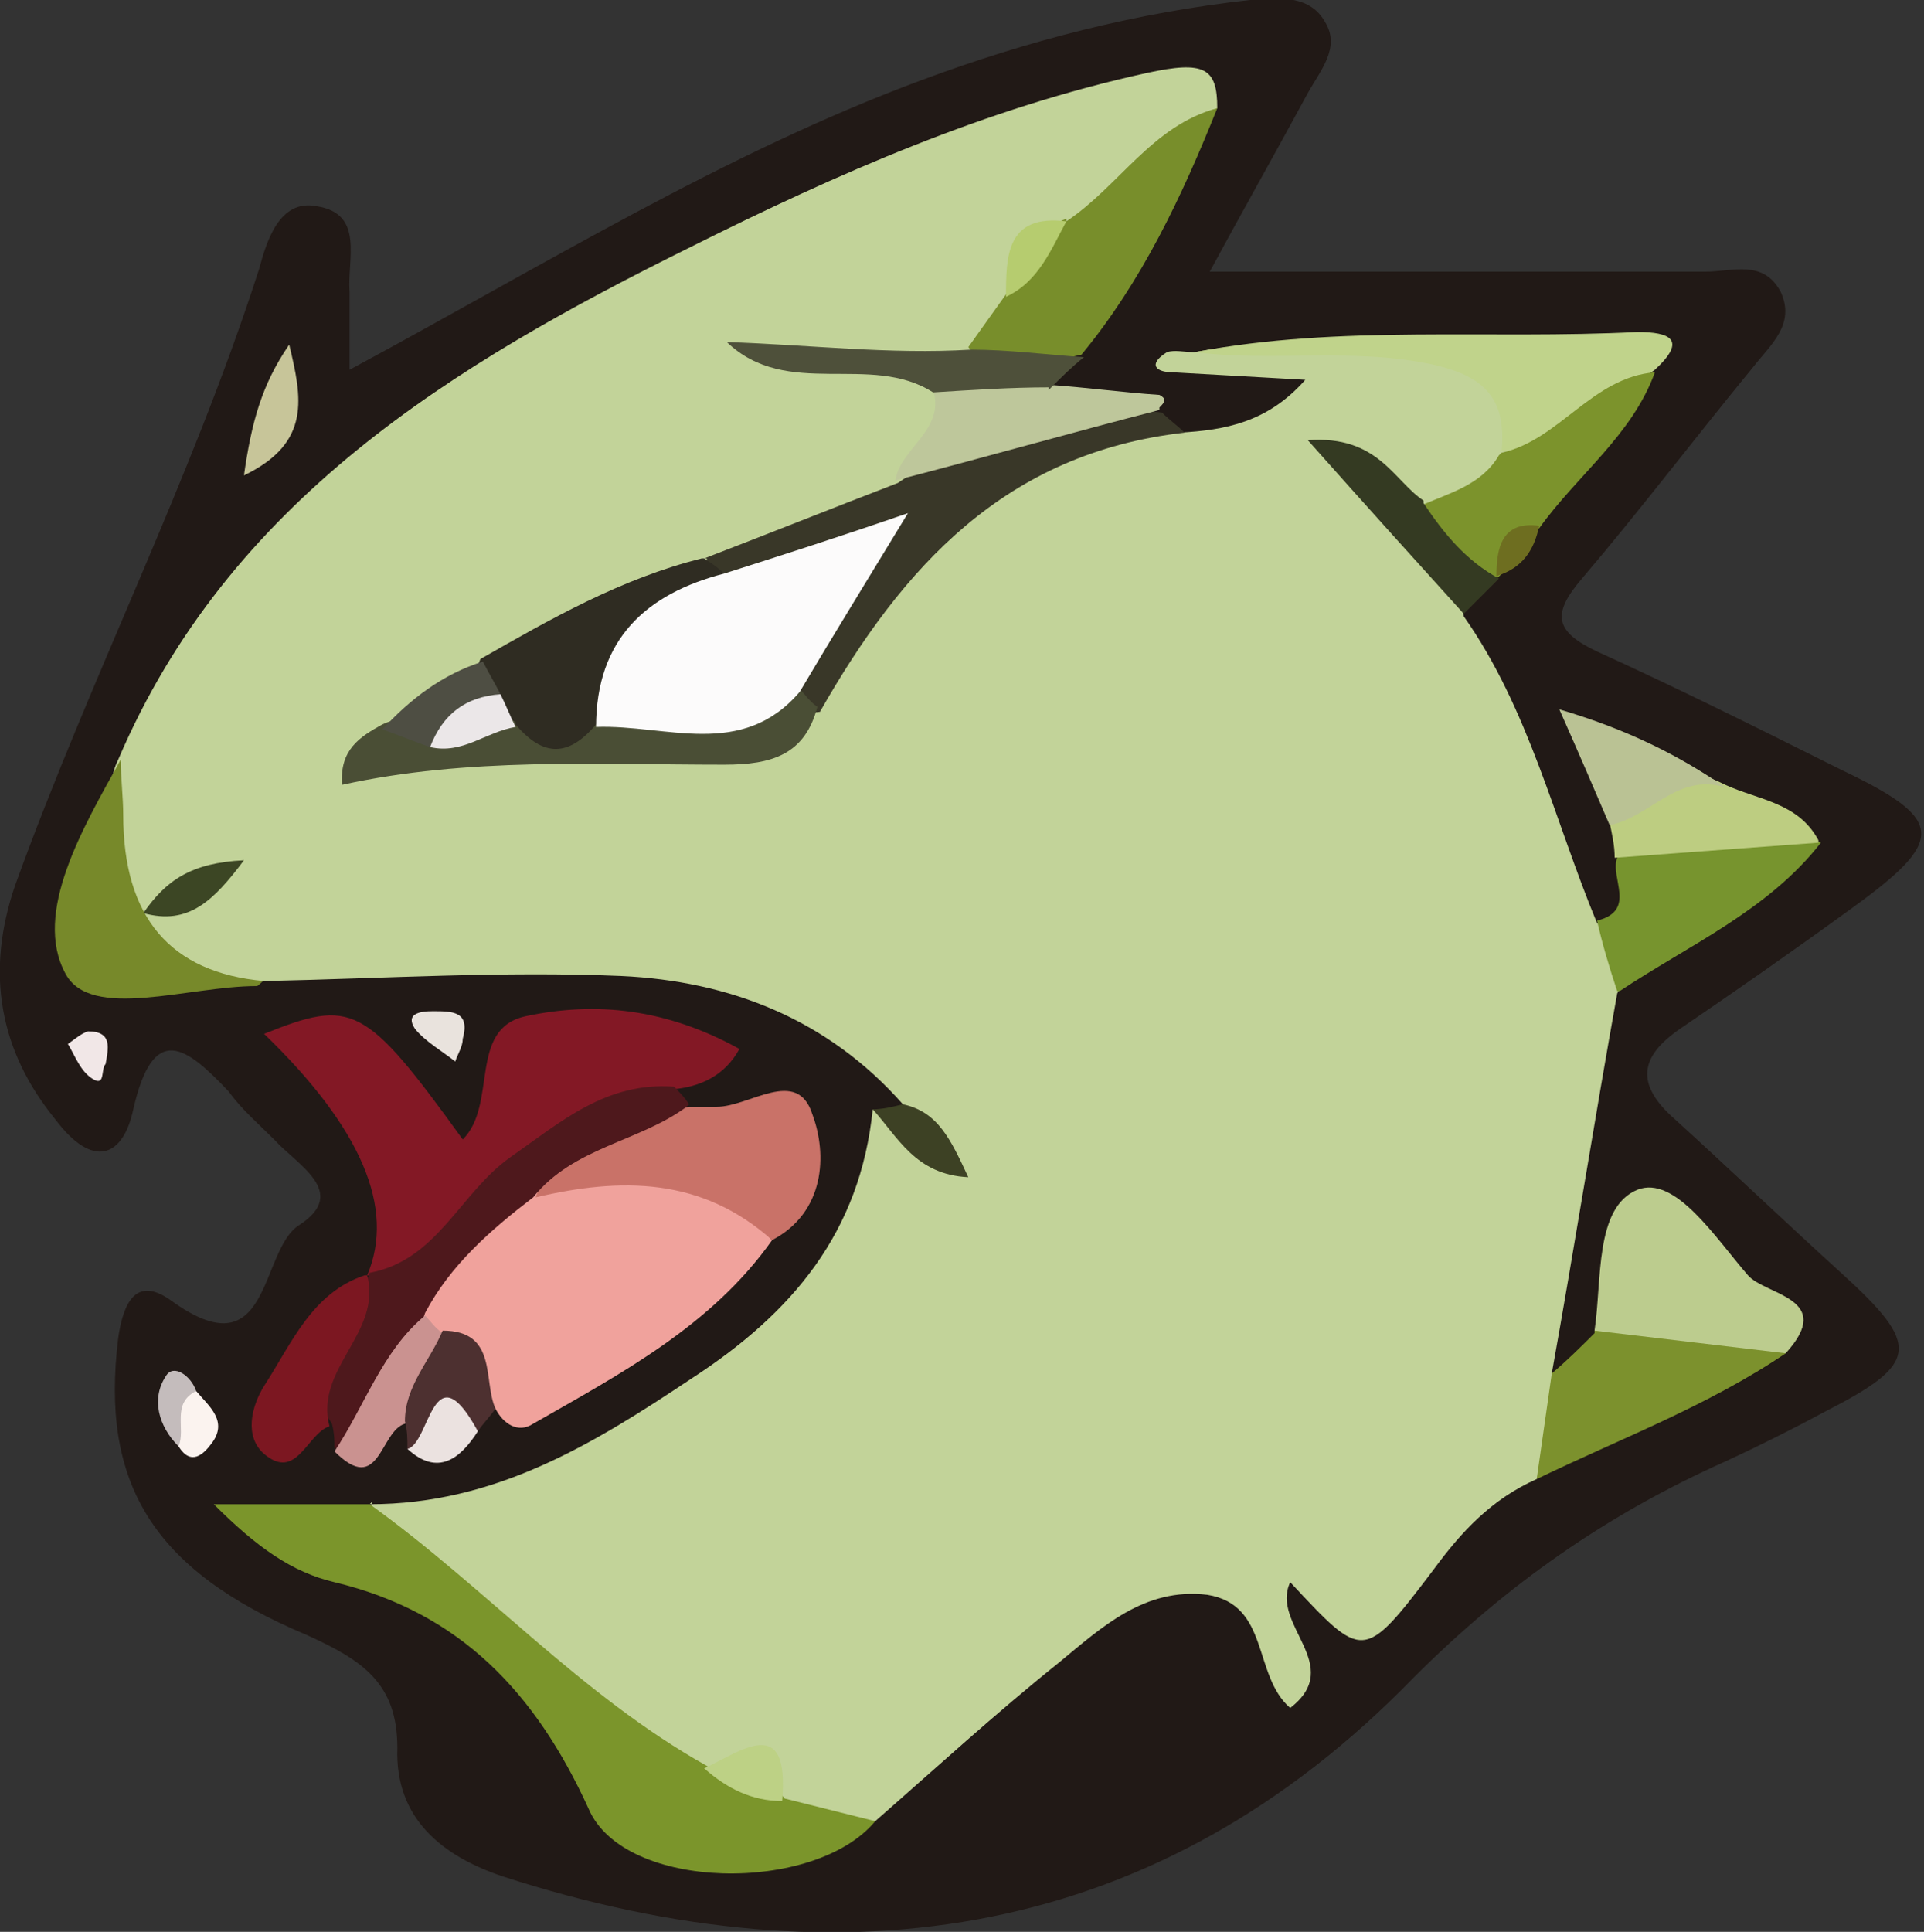 <?xml version="1.0" encoding="UTF-8"?>
<svg id="Capa_2" data-name="Capa 2" xmlns="http://www.w3.org/2000/svg" viewBox="0 0 76.5 76.8">
  <rect x="0" y="0" width="76.5" height="76.8" fill="#333333" stroke="none"/>
  <defs>
    <style>
      .cls-1 {
        fill: #bdcd81;
      }

      .cls-2 {
        fill: #3c4624;
      }

      .cls-3 {
        fill: #bccc8e;
      }

      .cls-4 {
        fill: #ebe2e0;
      }

      .cls-5 {
        fill: #77942e;
      }

      .cls-6 {
        fill: #211916;
      }

      .cls-7 {
        fill: #bac294;
      }

      .cls-8 {
        fill: #6e6e20;
      }

      .cls-9 {
        fill: #4a4e35;
      }

      .cls-10 {
        fill: #4d3030;
      }

      .cls-11 {
        fill: #f1e7e7;
      }

      .cls-12 {
        fill: #c2d399;
      }

      .cls-13 {
        fill: #4e4e43;
      }

      .cls-14 {
        fill: #c7c599;
      }

      .cls-15 {
        fill: #77892a;
      }

      .cls-16 {
        fill: #f0a29c;
      }

      .cls-17 {
        fill: #bdd185;
      }

      .cls-18 {
        fill: #fbf3ef;
      }

      .cls-19 {
        fill: #c4bcbc;
      }

      .cls-20 {
        fill: #393728;
      }

      .cls-21 {
        fill: #7c1721;
      }

      .cls-22 {
        fill: #3d4124;
      }

      .cls-23 {
        fill: #4e181c;
      }

      .cls-24 {
        fill: #4e503a;
      }

      .cls-25 {
        fill: #b6cc6f;
      }

      .cls-26 {
        fill: #831825;
      }

      .cls-27 {
        fill: #788e2b;
      }

      .cls-28 {
        fill: #ca9290;
      }

      .cls-29 {
        fill: #7c932c;
      }

      .cls-30 {
        fill: #2f2c22;
      }

      .cls-31 {
        fill: #7b952b;
      }

      .cls-32 {
        fill: #fcfbfb;
      }

      .cls-33 {
        fill: #bec79b;
      }

      .cls-34 {
        fill: #c97268;
      }

      .cls-35 {
        fill: #343a22;
      }

      .cls-36 {
        fill: #c0d38b;
      }

      .cls-37 {
        fill: #7c912d;
      }

      .cls-38 {
        fill: #e9e3dd;
      }

      .cls-39 {
        fill: #ebe7e8;
      }
    </style>
  </defs>
  <g id="Capa_1-2" data-name="Capa 1">
    <g>
      <path class="cls-6" d="M13.9,14.7c7.8-4.2,14.9-8.6,22.7-11.5C40.9,1.6,45.2,.5,49.7,0c1.2-.1,2.4-.2,3,.9,.6,1-.2,1.9-.7,2.8-1.3,2.4-2.6,4.7-3.9,7.1,6.8,0,13.3,0,19.7,0,1.1,0,2.3-.5,3,.8,.6,1.3-.4,2.1-1.1,3-2.3,2.8-4.5,5.7-6.8,8.4-1.2,1.4-1.1,2.1,.6,2.9,3.3,1.5,6.5,3.1,9.7,4.7,4.2,2,4.2,2.8,.3,5.6-2.2,1.6-4.5,3.2-6.7,4.7-1.6,1.1-1.8,2.2-.2,3.6,2.2,2,4.4,4.1,6.6,6.1,3.2,2.9,3.1,3.6-.6,5.5-1.3,.7-2.7,1.4-4,2-4.7,2.1-8.7,4.9-12.4,8.6-10.1,10.4-22.6,12.3-36.2,7.9-2.4-.8-4.3-2.3-4.2-5.1,0-2.6-1.4-3.5-3.6-4.5-6.2-2.6-8.2-6.1-7.5-11.8,.2-1.4,.7-2.5,2.1-1.5,4,2.9,3.5-2,5.1-3,2-1.3-.1-2.4-1-3.4-.6-.6-1.3-1.2-1.8-1.9-1.7-1.8-3-2.8-3.8,.7-.4,1.9-1.6,2.4-3.1,.4C0,41.8-.6,38.7,.6,35.2,3.6,26.9,7.6,19.1,10.3,10.7c.3-1.1,.8-2.8,2.3-2.5,1.9,.3,1.2,2.1,1.3,3.4,0,.9,0,1.7,0,3.1Z"/>
      <path class="cls-12" d="M14.7,59.8c5,0,8.9-2.4,12.8-5,4-2.6,6.7-5.8,7.2-10.7,.2,.1,.4,.3,.7,.3,.3,0,.5,.6,.8,.1,0,0-.2-.4-.3-.6-3-3.4-6.9-4.9-11.2-5.1-4.7-.2-9.4,.1-14.2,.2q-7.3,.3-6.1-7c0-.6,0-1.2,.3-1.8,4.4-10.3,13.3-15.7,22.8-20.4,5.8-2.9,11.7-5.5,18.1-6.9,2.3-.5,2.8-.2,2.8,1.4-1.8,1.8-3.4,3.9-5.8,5.1-1.6,.3-1.7,1.7-2,2.9-.4,1-1.1,1.8-2.2,2.3-2.1,0-4.1-.2-5.9-.1,1.5,.5,3.6-.9,5.1,1,.5,1.8-.5,2.9-1.6,4.1-2.3,1.6-5.1,2.2-7.6,3.4-3,1.1-5.9,2.4-8.7,3.9-1.3,.8-2.6,1.5-3.7,2.6,4.3,.5,8.5,.1,12.7,.2,1.4,0,2.3-.8,3-1.9,.9-1.3,2-2.6,2.7-4,2.6-5.2,7.1-6.7,12.5-6.6,1.8-.1,3.5-.4,5-2.1-1.8-.1-3.5-.2-5.3-.3-.6,0-1-.3-.2-.8,.3-.1,.7,0,1.1,0,3.3-.6,6.6-.4,10,0,2,.2,3,1,2.9,3-.2,1.9-1.4,2.9-3.1,3.5-.9,.2-1.7-.1-2.4-.7,1.4,1.3,2.9,2.6,3.3,4.7,2.6,3.7,3.6,8.1,5.3,12.2,1.3,.6,1.4,1.6,.8,2.8-.9,5-1.7,10.1-2.6,15.1,1.7,1.7,.3,2.9-.6,4.2-1.8,.8-3,2.1-4.1,3.6-2.8,3.7-2.8,3.6-5.7,.5-.8,1.7,2.2,3.3,0,5-1.5-1.3-.8-4.1-3.3-4.5-2.5-.3-4.2,1.3-5.9,2.7-2.5,2-4.9,4.2-7.3,6.3-1.3,.5-2.5,.3-3.6-.4-.7-1.3-1.8-1.5-3.2-1.1-1.8-.2-3.2-1.2-4.4-2.5-2.1-2.2-4.4-4.2-7.1-5.8-1-.6-2.2-1.3-1.7-2.9Z"/>
      <path class="cls-31" d="M14.7,59.8c4.6,3.3,8.4,7.6,13.4,10.4,1,.6,2.3,.3,3.1,1.3,1.2,.3,2.4,.6,3.6,.9-2.4,2.9-10,2.8-11.4-.5-2.1-4.6-5.1-7.8-10.1-9-1.7-.4-3.1-1.4-4.8-3.1h6.2Z"/>
      <path class="cls-16" d="M30.7,49.3c-2.4,3.4-6,5.3-9.5,7.3-.6,.4-1.2,0-1.5-.6-1.1-.7-1.5-2-2.6-2.7-.4-.4-.6-.9-.6-1.4,.9-2.5,2.8-4,5.1-5.1,3.5-1,6.9-1.6,9,2.4Z"/>
      <path class="cls-26" d="M14.6,50.7q1.7-4-4.1-9.6c3.5-1.4,4-1.2,7.9,4.2,1.4-1.4,.2-4.4,2.5-4.9,2.8-.6,5.6-.3,8.5,1.3-.6,1.1-1.6,1.5-2.6,1.6-3.3,1.9-6.7,3.6-9.2,6.7-.7,.9-1.7,1.6-2.9,.7Z"/>
      <path class="cls-34" d="M30.7,49.3c-2.8-2.5-6-2.5-9.4-1.7,1-3,3.6-3.2,6.1-3.6,.4,0,.7,0,1.1,0,1.3,0,3.2-1.6,3.8,.3,.6,1.6,.5,3.9-1.6,5Z"/>
      <path class="cls-20" d="M28,22.2c2.6-1,5.1-2,7.7-3,3.2-2.2,6.6-3.3,10.5-2.8,.3,.3,.6,.5,.9,.8-7.1,.8-11.2,5.3-14.5,11.1-.7,.1-.9-.3-1-.9,0-1.9,1.5-3.1,2.3-5-1.8,0-3.2,1.2-4.8,.9-.5-.2-.9-.6-1-1.1Z"/>
      <path class="cls-27" d="M42.4,8.8c2.1-1.4,3.4-3.8,6-4.5-1.4,3.5-3,6.9-5.4,9.8-1.5,.3-3.1,1.4-4.5-.3,.5-.7,1-1.4,1.5-2.1,.8-1,.9-2.5,2.4-3Z"/>
      <path class="cls-3" d="M63.4,52.9c.3-2,0-4.9,1.7-5.6,1.5-.6,3.1,1.9,4.4,3.4,.7,.8,3.5,.9,1.5,3.1-2.7,.7-5.3,.9-7.6-.9Z"/>
      <path class="cls-23" d="M27.3,44c-1.9,1.4-4.5,1.6-6.1,3.6-1.7,1.3-3.3,2.7-4.3,4.6-.7,2.1-1.2,4.4-3.6,5.4,0-.3,0-.6-.1-1-1.8-2.6,.9-4,1.5-6,0,0,0,0,0,0,2.7-.5,3.6-3.2,5.6-4.6,2-1.4,3.8-3,6.5-2.8,.2,.2,.4,.4,.6,.7Z"/>
      <path class="cls-36" d="M59.7,18c.2-2-.5-3-2.7-3.5-3.2-.7-6.4-.1-9.5-.5,5.8-1.1,11.7-.5,17.6-.8,1.3,0,2,.3,.7,1.5-1.9,1.3-3.2,3.9-6.1,3.2Z"/>
      <path class="cls-37" d="M63.4,52.9c2.5,.3,5.1,.6,7.6,.9-3.1,2.1-6.6,3.4-9.9,5,.2-1.4,.4-2.8,.6-4.2,.6-.5,1.2-1.1,1.7-1.6Z"/>
      <path class="cls-5" d="M64.3,39.4c-.3-.9-.6-1.9-.8-2.8,1.6-.4,.5-1.7,.8-2.5,2.6-1.6,5.3-1.9,8.1-.6-2.1,2.7-5.3,4.1-8,5.9Z"/>
      <path class="cls-29" d="M59.7,18c2.3-.5,3.6-3,6.1-3.2-.9,2.5-3.1,4.1-4.6,6.2-1,.3-1,1.5-1.7,2h0c-2,.1-3.1-.8-3-2.9,1.1-.5,2.4-.8,3.1-2Z"/>
      <path class="cls-15" d="M4.8,30.2c0,.7,.1,1.5,.1,2.2q0,6.1,5.6,6.6c-.1,0-.2,.2-.3,.2-2.7,0-6.6,1.4-7.6-.5-1.3-2.4,.7-5.8,2.2-8.5Z"/>
      <path class="cls-33" d="M46.1,16.3c-3.5,.9-7,1.9-10.5,2.8,.2-1.3,2-2,1.5-3.6,1.5-1.1,3-1,4.6-.2,1.5,.1,2.9,.3,4.4,.4,0,0,.2,.1,.2,.2,0,.1-.1,.2-.2,.3Z"/>
      <path class="cls-21" d="M14.6,50.7c.6,2.3-2.1,3.7-1.5,6-.9,.3-1.3,2.2-2.6,1.1-.8-.7-.5-1.9,0-2.7,1.1-1.7,1.9-3.7,4-4.4Z"/>
      <path class="cls-1" d="M72.3,33.5c-2.7,.2-5.4,.4-8.1,.6,0-.5-.1-.9-.2-1.4,1-2.1,2.6-2.5,4.6-1.5,1.3,.6,2.9,.7,3.7,2.2Z"/>
      <path class="cls-24" d="M41.7,15.4c-1.5,0-3,.1-4.6,.2-2.5-1.6-5.8,.3-8.2-2,3.2,.1,6.5,.5,9.7,.3,1.5,0,3,.2,4.5,.3-.5,.4-.9,.8-1.4,1.3Z"/>
      <path class="cls-35" d="M56.6,20c.8,1.2,1.7,2.3,3,3-.5,.5-1,1-1.4,1.4-1.9-2.1-3.8-4.2-6.2-6.9,2.8-.2,3.4,1.6,4.6,2.4Z"/>
      <path class="cls-7" d="M68.6,31.3c-1.9-.6-3,1.2-4.6,1.5-.6-1.4-1.2-2.8-2-4.6,2.7,.8,4.7,1.8,6.6,3.1Z"/>
      <path class="cls-28" d="M13.3,57.7c1.2-1.8,1.9-4,3.6-5.4,.2,.2,.4,.5,.7,.7,.7,1.7-.2,2.7-1.5,3.6-1,.3-1,2.9-2.8,1.1Z"/>
      <path class="cls-10" d="M16.1,56.5c0-1.4,1-2.4,1.5-3.6,2.2,0,1.6,2,2.1,3.1-.2,.3-.5,.6-.7,.9-1.4-1.8-1.7,1.3-2.8,.7,0-.4,0-.7-.1-1.1Z"/>
      <path class="cls-14" d="M9.7,18.9c.3-2.1,.7-3.6,1.8-5.2,.5,2.1,.9,3.9-1.8,5.2Z"/>
      <path class="cls-22" d="M35.9,43.9c1.4,.3,1.9,1.4,2.6,2.9-2.1-.1-2.8-1.6-3.8-2.7,.4,0,.8-.1,1.2-.2Z"/>
      <path class="cls-4" d="M16.2,57.6c.9-.2,1-4,2.8-.7-.7,1.1-1.6,1.8-2.8,.7Z"/>
      <path class="cls-38" d="M17.2,40.2c.8,0,1.5,0,1.2,1.1,0,.3-.2,.6-.3,.9-.5-.4-1.2-.8-1.6-1.3-.4-.6,.2-.7,.7-.7Z"/>
      <path class="cls-18" d="M7.8,55.3c.5,.6,1.3,1.2,.6,2.1-.3,.4-.8,.9-1.3,.1-.3-.9-1.1-2,.7-2.2Z"/>
      <path class="cls-19" d="M7.8,55.3c-1,.5-.4,1.5-.7,2.2-.8-.8-1.1-1.9-.5-2.8,.3-.5,1,0,1.2,.6Z"/>
      <path class="cls-8" d="M59.5,22.9c0-1.1,.2-2.2,1.7-2-.2,1-.7,1.7-1.7,2Z"/>
      <path class="cls-11" d="M4.2,42.3c-.2,.2,0,.9-.5,.6-.5-.3-.7-.9-1-1.4,.3-.2,.5-.4,.8-.5,1,0,.8,.7,.7,1.3Z"/>
      <path class="cls-30" d="M28,22.2c.3,.2,.6,.4,.9,.7-2.1,1.8-3.9,3.9-4.7,6.6-1.1,1-2.3,.8-3.6,.4-.6-.4-1-1-1.3-1.7-.3-.6-.5-1.3-.2-2,2.8-1.6,5.6-3.2,8.8-4Z"/>
      <path class="cls-9" d="M20.5,28.8c1.1,1.3,2.1,1.3,3.2,0,2.6-1.3,5.4-1,8.1-1.4,.2,.2,.4,.5,.7,.7-.5,1.9-1.8,2.3-3.7,2.3-5.1,0-10.2-.3-15.2,.8-.1-1.4,.7-1.9,1.6-2.4,.6-.3,1.3-.2,1.9-.2,1.1,.1,2.3-.5,3.4,.1Z"/>
      <path class="cls-13" d="M17.1,29.7c-.6-.2-1.3-.5-1.9-.7,1.1-1.2,2.4-2.2,4-2.7,.2,.4,.5,.9,.7,1.3-.7,.9-1.8,1.5-2.8,2.1Z"/>
      <path class="cls-17" d="M31.1,71.6c-1.2,0-2.2-.5-3.1-1.3,1.5-.7,3.4-2.2,3.1,1.3Z"/>
      <path class="cls-25" d="M42.4,8.8c-.6,1.1-1.1,2.4-2.4,3,0-1.6,0-3.3,2.4-3Z"/>
      <path class="cls-2" d="M9.7,34.2c-1.2,1.6-2.2,2.6-4,2.1,.9-1.3,1.9-2,4-2.1Z"/>
      <path class="cls-32" d="M31.8,27.5c-2.3,2.7-5.3,1.3-8.1,1.4,0-3.5,2-5.3,5.1-6.1,2.2-.7,4.4-1.4,7.3-2.4-1.7,2.8-3,4.9-4.3,7.1Z"/>
      <path class="cls-39" d="M17.1,29.7c.5-1.3,1.4-2,2.8-2.1,.2,.4,.4,.9,.6,1.3-1.2,.2-2.1,1.1-3.4,.8Z"/>
    </g>
  </g>
</svg>